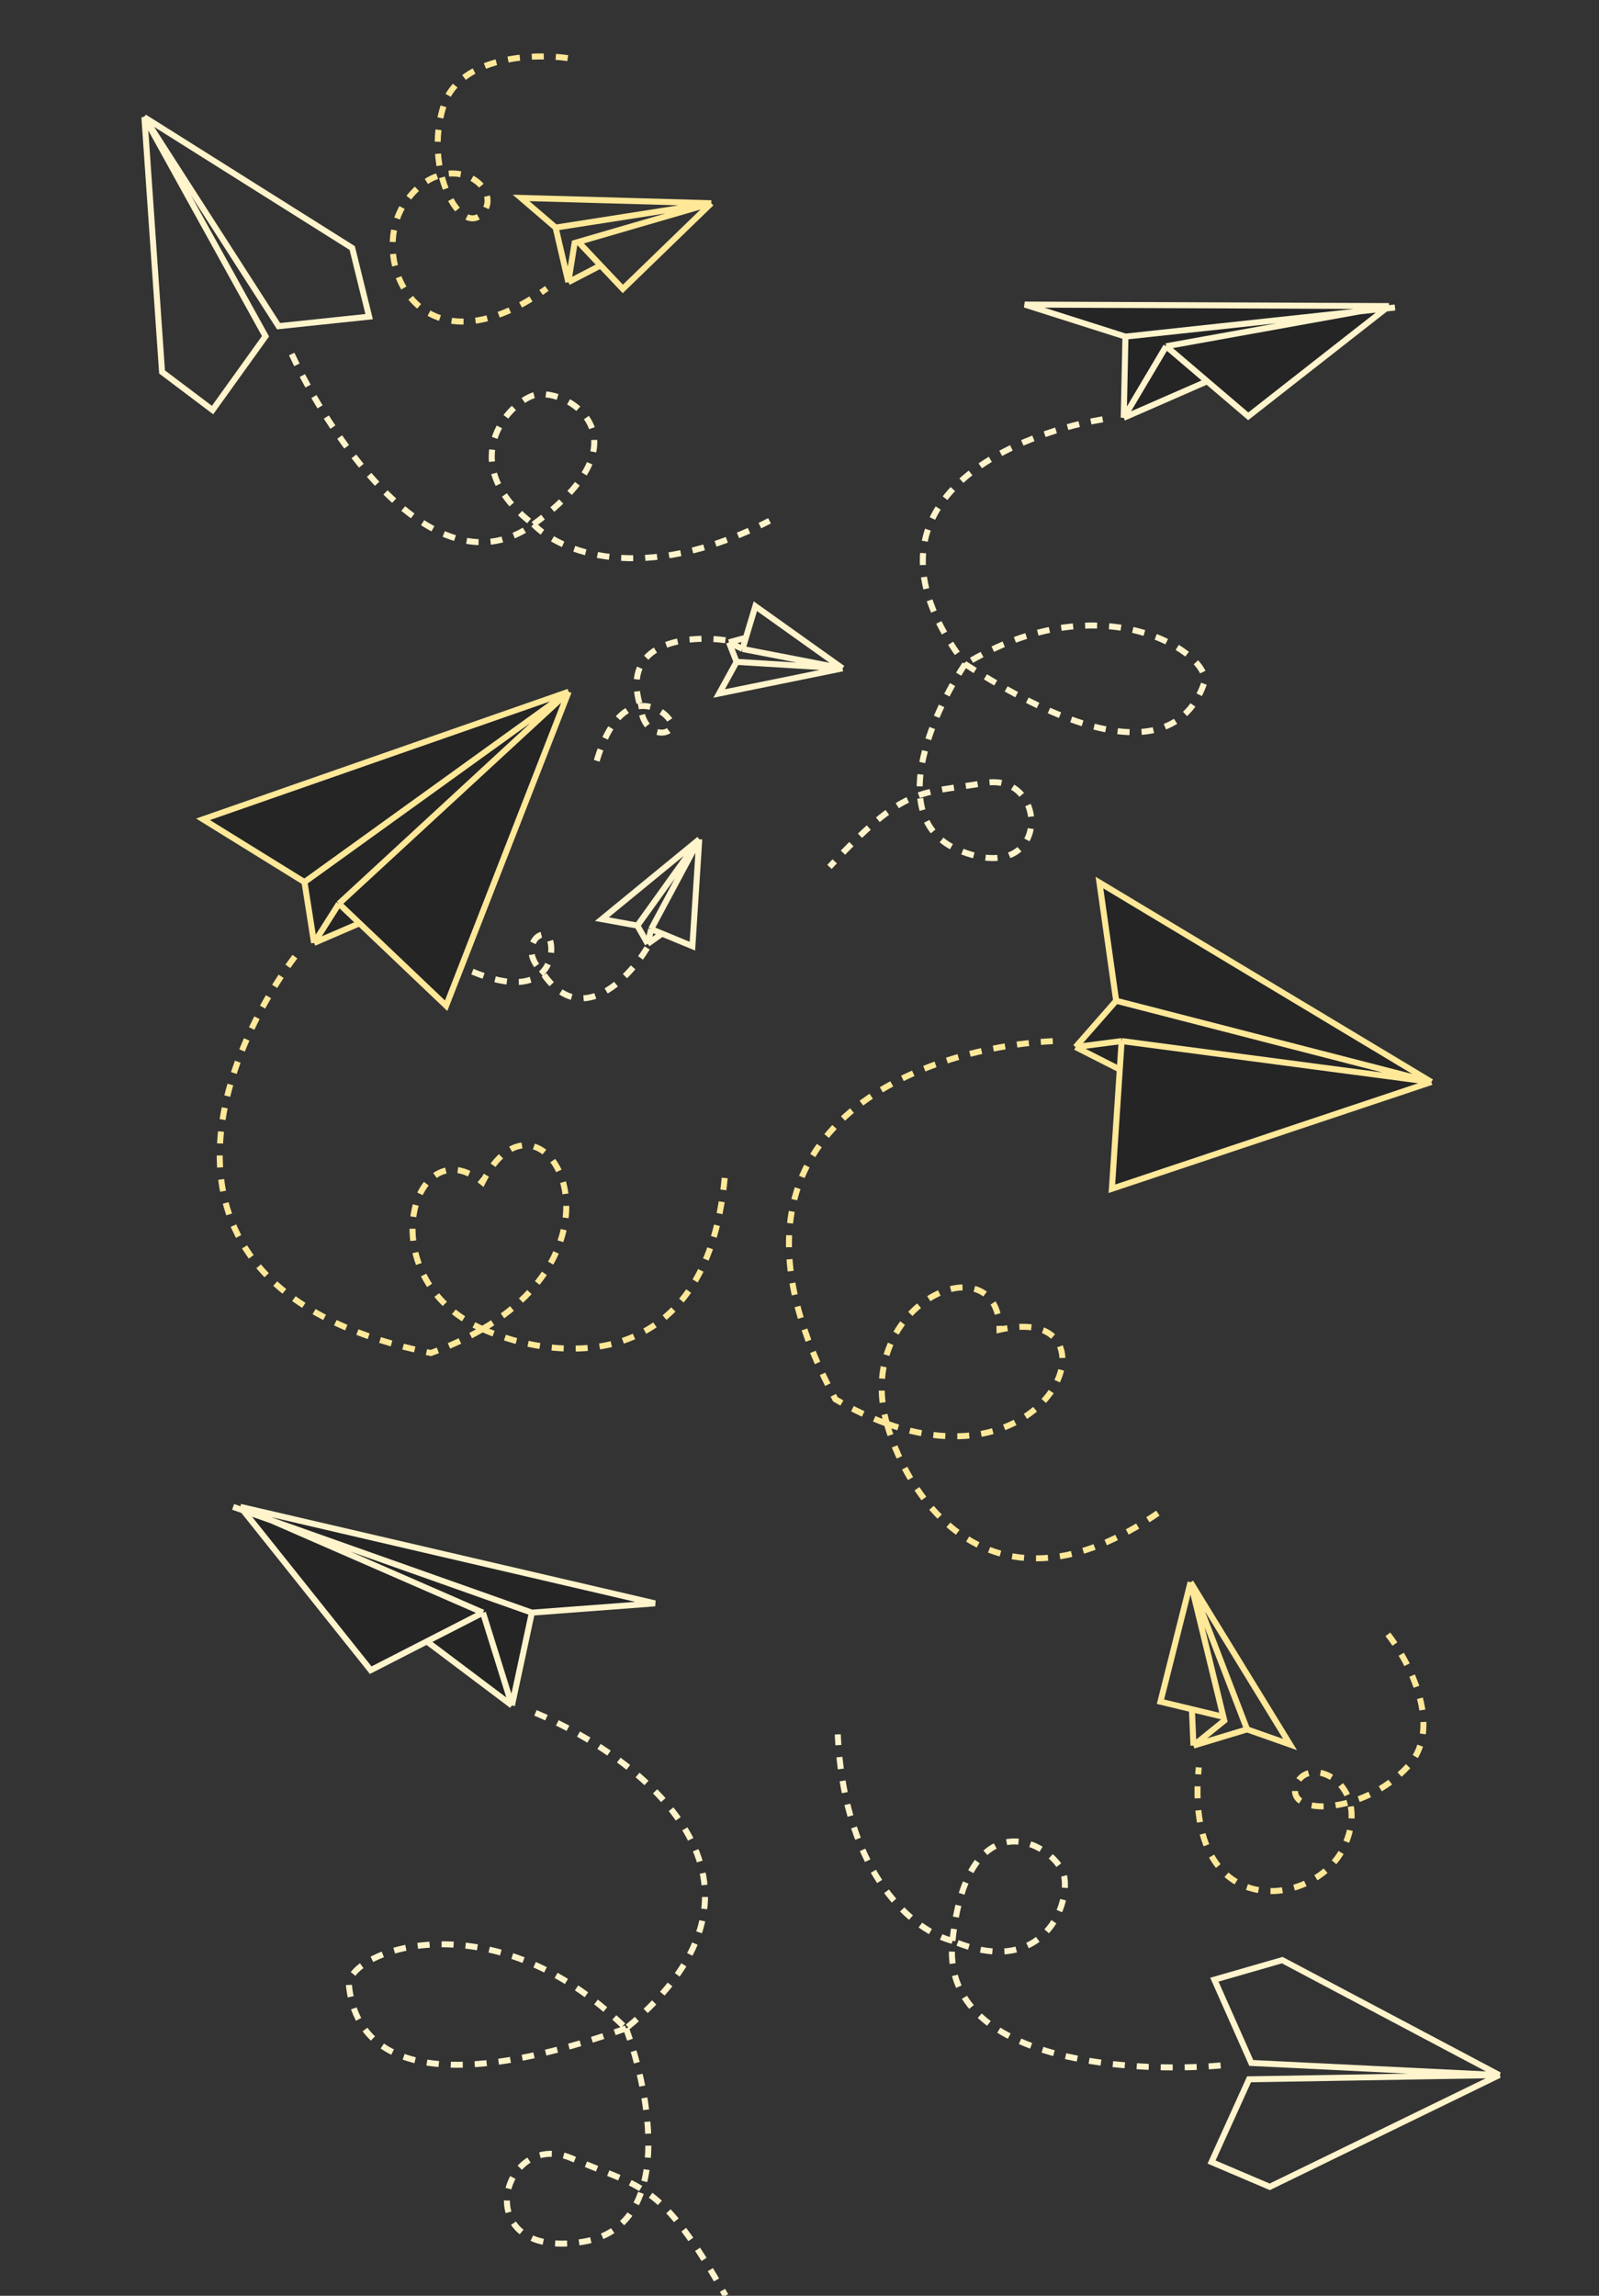 <svg width="800" height="1148" viewBox="0 0 800 1148" fill="none" xmlns="http://www.w3.org/2000/svg">
<rect x="0" y="0" width="800" height="1148" fill="#808080" stroke="none"/>
<g clip-path="url(#clip0_455_126)">
<rect width="800" height="1148" fill="#333333"/>
<path d="M145.945 177.038C165.996 220.088 218.256 297.392 266.885 262.211M266.885 262.211C327.671 218.234 281.156 192.152 266.304 197.919C251.453 203.686 228.975 233.636 266.885 262.211ZM266.885 262.211C279.502 275.379 320.789 293.462 385 260.448" stroke="#FFF4CC" stroke-width="3" stroke-dasharray="6 6"/>
<path d="M72.24 58.627L176.215 124.028L184.683 158.346L139.387 163.116L72.24 58.627ZM72.24 58.627L132.844 168.161L106.351 205.061L81.078 186.012L72.24 58.627Z" stroke="#FFF4CC" stroke-width="3"/>
<path d="M147.548 478.397C107.645 531.712 65.38 645.993 215.543 676.608C225.402 673.043 233.978 669 241.4 664.628M241.4 664.628C319.764 618.471 269.394 535.666 241.4 591.24C206.924 562.784 183.94 638.911 241.4 664.628ZM241.4 664.628C279.068 681.378 356.128 688.579 363.024 583.39" stroke="#FFE898" stroke-width="3" stroke-dasharray="6 6"/>
<path d="M101.581 409.71L284.495 345.93L223.204 502.928L179.888 461.716L157.125 471.528L152.337 441.11L101.581 409.71Z" fill="#252526"/>
<path d="M284.495 345.93L101.581 409.71L152.337 441.11M284.495 345.93L152.337 441.11M284.495 345.93L169.575 451.904M284.495 345.93L223.204 502.928L179.888 461.716M152.337 441.11L157.125 471.528M157.125 471.528L169.575 451.904M157.125 471.528L179.888 461.716M169.575 451.904L179.888 461.716" stroke="#FFE898" stroke-width="3"/>
<path d="M267.907 856.556C320.145 878.522 402.338 940.833 313.2 1014.34M313.2 1014.34C187.285 1058.9 176.414 1009.7 174.603 992.996C172.791 976.289 245.26 947.516 313.2 1014.34ZM313.2 1014.34C325.279 1046.83 337.84 1113.66 291.46 1121.08C233.484 1130.36 250.696 1064.12 286.025 1079.32C321.354 1094.51 330.412 1090.45 363.024 1148" stroke="#FFF4CC" stroke-width="3" stroke-dasharray="6 6"/>
<path d="M185.473 835.208L121.679 755.317L120.251 753.529L327.695 801.794L266.096 806.435L256.131 852.843L213.555 820.821L185.473 835.208Z" fill="#252526"/>
<path d="M120.251 753.529L185.473 835.208L213.555 820.821M120.251 753.529L241.637 806.435M120.251 753.529L327.695 801.794L266.096 806.435M241.637 806.435L256.131 852.843M241.637 806.435L213.555 820.821M256.131 852.843L266.096 806.435M256.131 852.843L213.555 820.821M266.096 806.435L116.627 753.529" stroke="#FFF4CC" stroke-width="3"/>
<path d="M284.034 29.08C269.141 26.759 230.108 27.395 221.899 53.02C211.637 85.052 230.898 119.271 241.624 106.428C252.35 93.584 223.5 72.591 203.193 100.599C182.887 128.607 209.081 190.319 273.576 144.27" stroke="#FFE898" stroke-width="3" stroke-dasharray="6 6"/>
<path d="M355.869 101.627L260.698 98.972L277.98 113.816M355.869 101.627L311.602 144.479L300.484 132.727M355.869 101.627L289.366 120.975M355.869 101.627L277.98 113.816M277.98 113.816L284.345 141.118M284.345 141.118L287.473 121.525L289.366 120.975M284.345 141.118L300.484 132.727M289.366 120.975L300.484 132.727" stroke="#FFE898" stroke-width="3"/>
<path d="M325.78 464.628L349.857 419.693M325.78 464.628L324.06 471.97M325.78 464.628L331.226 466.875M349.857 419.693L346.418 473.145L331.226 466.875M349.857 419.693L301.13 459.635L318.901 462.866M349.857 419.693L318.901 462.866M318.901 462.866L324.06 471.97M324.06 471.97L331.226 466.875" stroke="#FFF4CC" stroke-width="3"/>
<path d="M323.773 474.026C314.028 490.081 289.836 514.908 271.033 485.774C259.281 474.026 270.746 463.453 274.472 468.74C278.199 474.026 276.765 502.808 236.063 485.774" stroke="#FFF4CC" stroke-width="3" stroke-dasharray="6 6"/>
<path d="M610.692 1032.88C563.379 1036.98 470.311 1030.25 476.54 970.556M476.54 970.556C484.328 895.935 530.138 923.236 532.549 938.985C534.96 954.733 520.217 989.155 476.54 970.556ZM476.54 970.556C458.833 966.191 422.563 939.431 419.141 867.31" stroke="#FFF4CC" stroke-width="3" stroke-dasharray="6 6"/>
<path d="M750.086 1037.68L641.533 980.197L607.566 989.98L626.03 1031.62L750.086 1037.68ZM750.086 1037.68L624.922 1039.8L606.159 1081.17L635.277 1093.57L750.086 1037.68Z" stroke="#FFF4CC" stroke-width="3"/>
<path d="M526.715 520.634C460.213 524.098 345.354 564.768 417.94 699.739C426.99 705.033 435.585 709.035 443.694 711.939M443.694 711.939C529.315 742.607 560.699 650.908 500.082 664.968C499.88 620.266 426.677 651.33 443.694 711.939ZM443.694 711.939C454.934 751.601 498.722 815.419 583.957 753.393" stroke="#FFE898" stroke-width="3" stroke-dasharray="6 6"/>
<path d="M550.07 441.353L716.147 541.073L556.29 594.465L560.231 534.806L538.123 523.596L558.43 500.448L550.07 441.353Z" fill="#252526"/>
<path d="M716.147 541.073L550.07 441.353L558.43 500.448M716.147 541.073L558.43 500.448M716.147 541.073L561.169 520.602M716.147 541.073L556.29 594.465L560.231 534.806M558.43 500.448L538.123 523.596M538.123 523.596L561.169 520.602M538.123 523.596L560.231 534.806M561.169 520.602L560.231 534.806" stroke="#FFE898" stroke-width="3"/>
<path d="M551.675 209.69C503.859 217.668 423.149 253.319 482.842 332.095M482.842 332.095C578.863 394.022 597.617 355.22 602.422 341.67C607.226 328.121 552.58 289.873 482.842 332.095ZM482.842 332.095C466.379 356.753 442.738 409.901 479.88 425.233C526.307 444.397 525.05 385.857 492.644 391.538C460.238 397.219 453.499 392.052 415 433.519" stroke="#FFF4CC" stroke-width="3" stroke-dasharray="6 6"/>
<path d="M624.505 208.185L693.369 154.271L694.91 153.064L512.714 152.311L563.072 168.327L562.211 208.923L603.968 190.669L624.505 208.185Z" fill="#252526"/>
<path d="M694.91 153.064L624.505 208.185L603.968 190.669M694.91 153.064L583.431 173.153M694.91 153.064L512.714 152.311L563.072 168.327M583.431 173.153L562.211 208.923M583.431 173.153L603.968 190.669M562.211 208.923L563.072 168.327M562.211 208.923L603.968 190.669M563.072 168.327L697.926 153.779" stroke="#FFF4CC" stroke-width="3"/>
<path d="M694.361 817.291C703.802 829.041 722.724 863.186 704.611 883.085C681.97 907.959 642.704 908.338 648.484 892.635C654.264 876.931 686.851 891.461 672.708 923.033C658.565 954.605 592.014 962.691 599.747 883.822" stroke="#FFE898" stroke-width="3" stroke-dasharray="6 6"/>
<path d="M595.649 791.227L645.43 872.384L623.943 864.812M595.649 791.227L580.594 850.97L596.326 854.742M595.649 791.227L612.058 858.515M595.649 791.227L623.943 864.812M623.943 864.812L597.106 872.916M597.106 872.916L612.525 860.43L612.058 858.515M597.106 872.916L596.326 854.742M612.058 858.515L596.326 854.742" stroke="#FFE898" stroke-width="3"/>
<path d="M371.488 324.527L421.536 334.226M371.488 324.527L364.708 321.225M371.488 324.527L373.183 318.885M421.536 334.226L377.913 303.146L373.183 318.885M421.536 334.226L359.796 346.796L368.511 330.975M421.536 334.226L368.511 330.975M368.511 330.975L364.708 321.225M364.708 321.225L373.183 318.885" stroke="#FFF4CC" stroke-width="3"/>
<path d="M362.933 320.15C344.33 317.571 309.803 320.657 320.525 353.633C322.215 370.164 337.653 367.948 335.906 361.72C334.159 355.493 310.934 338.433 298.446 380.751" stroke="#FFF4CC" stroke-width="3" stroke-dasharray="6 6"/>
</g>
<defs>
<clipPath id="clip0_455_126">
<rect width="800" height="1148" fill="white"/>
</clipPath>
</defs>
</svg>
